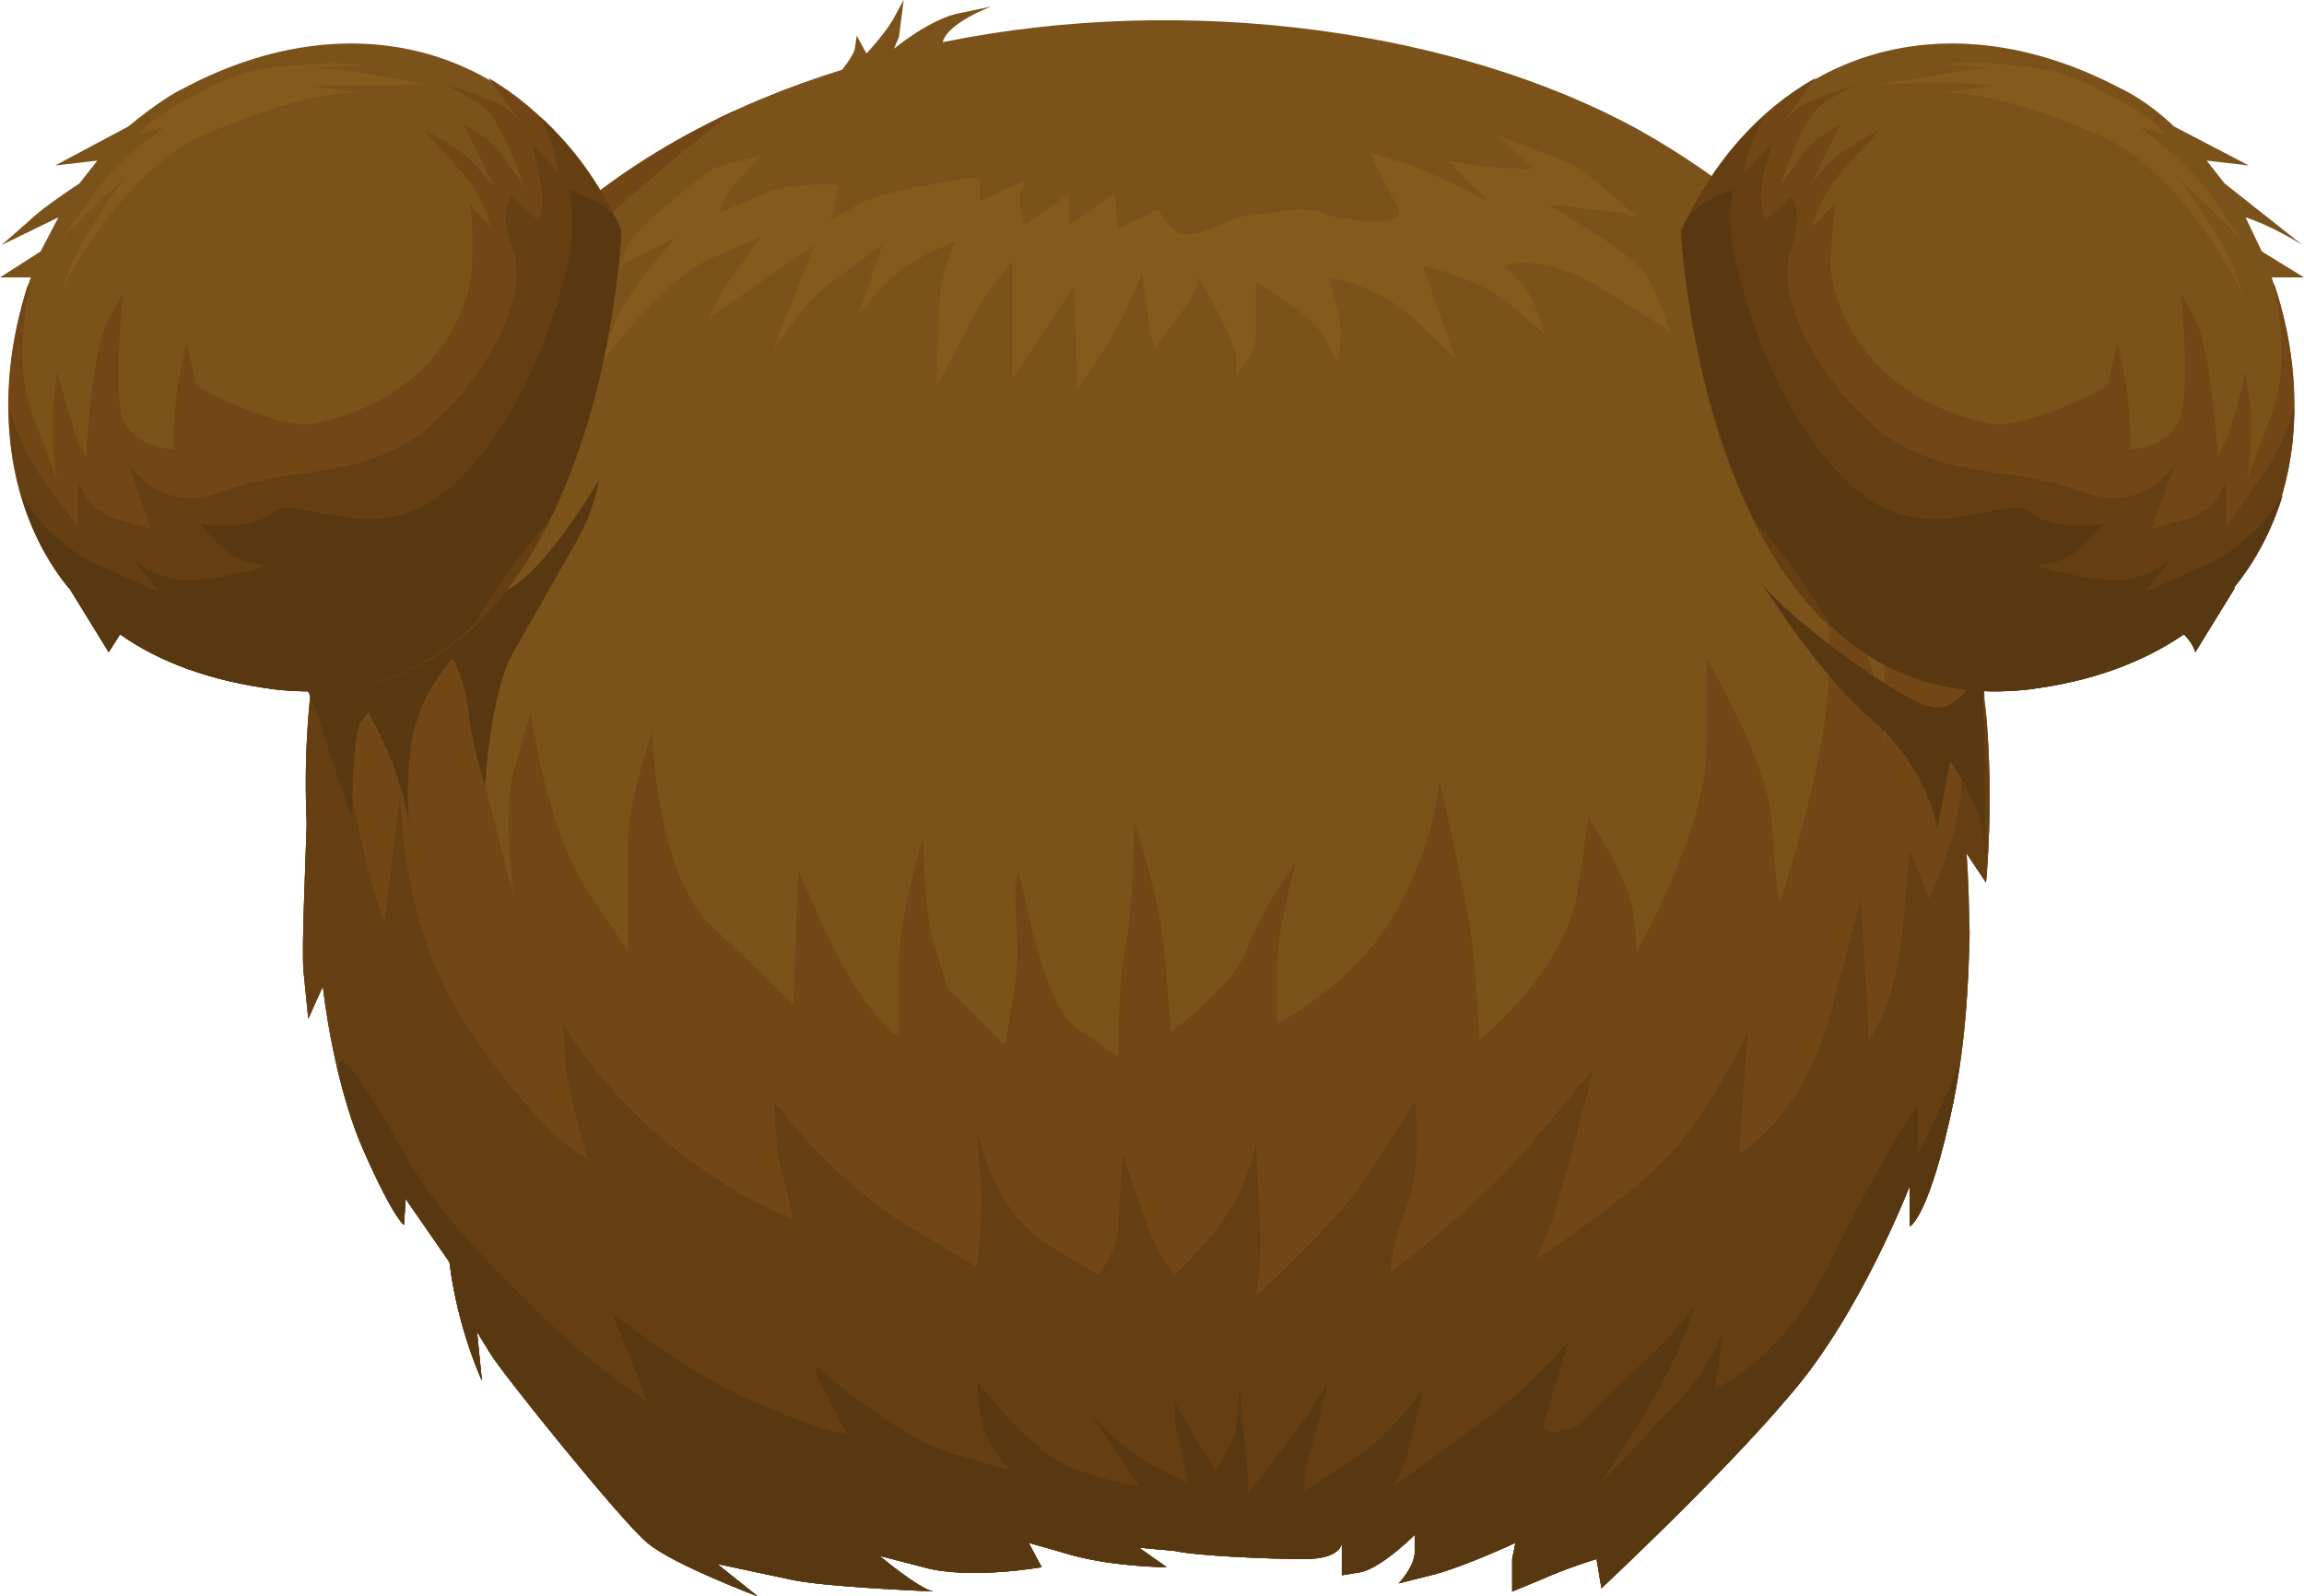 <?xml version="1.0" encoding="UTF-8" standalone="no"?>
<!-- Generator: flash2svg, http://dissentgraphics.com/tools/flash2svg -->

<svg
   xmlns:dc="http://purl.org/dc/elements/1.1/"
   xmlns:cc="http://creativecommons.org/ns#"
   xmlns:rdf="http://www.w3.org/1999/02/22-rdf-syntax-ns#"
   xmlns:svg="http://www.w3.org/2000/svg"
   xmlns="http://www.w3.org/2000/svg"
   xmlns:sodipodi="http://sodipodi.sourceforge.net/DTD/sodipodi-0.dtd"
   xmlns:inkscape="http://www.inkscape.org/namespaces/inkscape"
   id="AvatarAssets"
   image-rendering="auto"
   version="1.1"
   x="0px"
   y="0px"
   width="71"
   height="49.2"
   viewBox="0 0 71 49.2"
   inkscape:version="0.48.4 r9939"
   sodipodi:docname="AvatarAssets_backHatBear.svg">
  <sodipodi:namedview
     pagecolor="#ffffff"
     bordercolor="#666666"
     borderopacity="1"
     objecttolerance="10"
     gridtolerance="10"
     guidetolerance="10"
     inkscape:pageopacity="0"
     inkscape:pageshadow="2"
     inkscape:window-width="640"
     inkscape:window-height="480"
     id="namedview47"
     showgrid="false"
     fit-margin-top="0"
     fit-margin-left="0"
     fit-margin-right="0"
     fit-margin-bottom="0"
     inkscape:zoom="1.9032258"
     inkscape:cx="67.999"
     inkscape:cy="-63.699"
     inkscape:window-x="0"
     inkscape:window-y="0"
     inkscape:window-maximized="0"
     inkscape:current-layer="AvatarAssets" />
  <defs
     id="defs3" />
  <g
     id="backHatBear1"
     overflow="visible"
     style="overflow:visible"
     transform="translate(35.999,50.899)">
    <g
       id="backHatBear_0">
      <g
         id="element">
        <g
           id="drawingObject">
          <path
             id="path"
             d="m -9.599,-49.799 -0.05,0.35 c 0,0.15 -0.2,0.45 -0.4,0.7 -3.4,1.05 -6.55,2.7 -9.1,5.1 -6.3,5.85 -7.65,12.45 -7.4,18.15 -0.05,1.65 -0.15,3.7 -0.1,4.5 l 0.15,1.5 0.45,-1 0.25,1.7 -0.25,-1.7 c 0,0 0.3,2.9 1.25,5.05 0.95,2.15 1.25,2.3 1.25,2.3 l 0.05,-0.8 1.35,1.95 c 0.25,2.05 1,3.65 1,3.65 l -0.15,-1.5 0.4,0.65 c 0.35,0.6 4.1,5.25 4.85,5.85 0.75,0.65 3.4,1.65 3.4,1.65 l -1.25,-1 2.35,0.5 c 1.05,0.2 3.35,0.3 4.3,0.35 -0.45,-0.1 -1.65,-1.1 -1.65,-1.1 l 0.65,0.5 -0.65,-0.5 1.35,0.35 c 1.4,0.4 3.65,0 3.65,0 l -0.4,-0.75 1.4,0.4 c 1.35,0.35 2.85,0.35 2.85,0.35 l -0.85,-0.6 1.1,0.1 c 0.65,0.15 2.9,0.25 4,0.25 1.15,0 1.15,-0.5 1.15,-0.5 l 0,1 0.6,-0.1 c 0.65,-0.15 1.65,-1.15 1.65,-1.15 l 0,0.5 c 0,0.5 -0.5,1 -0.5,1 l 1,-0.25 c 1,-0.25 2.6,-1 2.6,-1 l -0.1,0.5 0,1 0.85,-0.35 c 0.9,-0.4 1.75,-0.65 1.75,-0.65 l 0.15,0.9 2.15,-2.05 -2.15,2.05 c 0,0 3.75,-3.5 5.85,-6 2.15,-2.5 3.65,-6.4 3.65,-6.4 l 0,1.25 c 0,0 0.6,-0.25 1.35,-3.85 0.75,-3.65 0.4,-7.65 0.4,-7.65 l 0.1,2.45 -0.1,-2.45 0.6,0.9 c 0,0 0.25,-2.5 0,-5.25 l -0.05,-0.4 c 0,-1.8 -0.25,-3.85 -0.95,-6 l -0.2,-1.05 c -0.45,-2.2 -1.2,-3.05 -1.2,-3.05 l 0.45,0.7 -0.45,-0.7 1,0.65 -2.65,-3.2 0.7,-0.25 -0.6,-0.05 c -0.4,-0.05 -1.35,-0.6 -1.8,-0.9 -1.35,-1.35 -3,-2.6 -4.95,-3.7 -5.55,-3.05 -13.85,-4.25 -21.45,-2.7 0.15,-0.6 1.5,-1.1 1.5,-1.1 l -0.95,0.2 c -0.9,0.15 -2.05,1.1 -2.05,1.1 l 0.7,-0.5 -0.7,0.5 0.15,-0.35 0.15,-1.15 -0.25,0.45 c -0.2,0.45 -0.9,1.2 -0.9,1.2 l -0.3,-0.55 z"
             inkscape:connector-curvature="0"
             style="fill:#7c521b" />
        </g>
        <g
           id="drawingObject1">
          <path
             id="path1"
             d="m -15.899,-28.349 c 0,0 -0.75,2.15 -0.75,3.4 l 0,3.35 -1.25,-1.85 c -1.25,-1.9 -1.75,-5.5 -1.75,-5.5 l 0.4,2.05 -0.4,-2.05 -0.5,1.75 c -0.4,1.25 0,4 0,4 l -0.9,-3.5 c -0.85,-3.5 -0.25,-9.4 -0.25,-9.4 l -0.2,3.4 0.2,-3.4 -0.75,1.5 c -0.5,1 -1.25,4.65 -1.25,4.65 l 0.15,-1.75 c 0.1,-1.25 0.1,-3.4 1.85,-7.5 1.2,-2.8 5.35,-6.3 7.95,-8.3 -2.1,1 -4.1,2.25 -5.8,3.85 -6.3,5.85 -7.65,12.45 -7.4,18.15 -0.05,1.65 -0.15,3.7 -0.1,4.5 l 0.15,1.5 0.45,-1 0.25,1.7 -0.25,-1.7 c 0,0 0.3,2.9 1.25,5.05 0.95,2.15 1.25,2.3 1.25,2.3 l 0.05,-0.8 1.35,1.95 c 0.25,2.05 1,3.65 1,3.65 l -0.15,-1.5 0.4,0.65 c 0.35,0.6 4.1,5.25 4.85,5.85 0.75,0.65 3.4,1.65 3.4,1.65 l -1.25,-1 2.35,0.5 c 1.05,0.2 3.35,0.3 4.3,0.35 -0.45,-0.1 -1.65,-1.1 -1.65,-1.1 l 0.65,0.5 -0.65,-0.5 1.35,0.35 c 1.4,0.4 3.65,0 3.65,0 l -0.4,-0.75 1.4,0.4 c 1.35,0.35 2.85,0.35 2.85,0.35 l -0.85,-0.6 1.1,0.1 c 0.65,0.15 2.9,0.25 4,0.25 1.15,0 1.15,-0.5 1.15,-0.5 l 0,1 0.6,-0.1 c 0.65,-0.15 1.65,-1.15 1.65,-1.15 l 0,0.5 c 0,0.5 -0.5,1 -0.5,1 l 1,-0.25 c 1,-0.25 2.6,-1 2.6,-1 l -0.1,0.5 0,1 0.85,-0.35 c 0.9,-0.4 1.75,-0.65 1.75,-0.65 l 0.15,0.9 2.15,-2.05 -2.15,2.05 c 0,0 3.75,-3.5 5.85,-6 2.15,-2.5 3.65,-6.4 3.65,-6.4 l 0,1.25 c 0,0 0.6,-0.25 1.35,-3.85 q 0.45,-2.3 0.5,-5.2 l -0.1,-2.45 0.6,0.9 c 0,0 0.25,-2.5 0,-5.25 l -0.05,-0.4 c 0,-1.8 -0.25,-3.85 -0.95,-6 l -0.2,-1.05 c -0.45,-2.2 -1.2,-3.05 -1.2,-3.05 l 0.45,0.7 -0.45,-0.7 1,0.65 -2.65,-3.2 0.7,-0.25 -0.6,-0.05 c -0.4,-0.05 -1.35,-0.6 -1.8,-0.9 l -1.05,-1 c 0.2,0.9 0.05,1.35 0.05,1.35 l 1.15,1.1 -1.15,-1.1 c 0,0 2.15,1.9 2.9,2.9 0.75,1 1.35,4 1.35,4 l -1.5,-1.25 0.35,1.1 -0.35,-1.1 c 0,0 0.65,1.6 0.75,3.85 0.15,2.25 0.15,5.4 0.15,5.4 l -0.15,-1.25 c -0.1,-1.25 -1.6,-4 -1.6,-4 l 0.75,1.55 -0.75,-1.55 0,3.1 c 0,2.5 -1.5,7 -1.5,7 0,0 -0.15,-0.6 -0.25,-2.5 -0.15,-1.85 -2,-5 -2,-5 l 0.95,1.8 -0.95,-1.8 0,2.65 c 0,2.6 -2.15,6.35 -2.15,6.35 l -0.1,-1.1 c -0.15,-1.15 -1.4,-3 -1.4,-3 l 0.65,1.05 -0.65,-1.05 -0.35,2.35 c -0.4,2.4 -3,4.5 -3,4.5 l 1.35,-1.35 -1.35,1.35 -0.15,-2.25 c -0.1,-1.6 -1.1,-5.75 -1.1,-5.75 l 0.5,2.3 -0.5,-2.3 c 0,0 0,1.5 -1.25,3.9 -1.25,2.35 -3.75,3.6 -3.75,3.6 l 0,-1.75 c 0,-1.1 0.6,-3.25 0.6,-3.25 l -0.3,1.2 0.3,-1.2 c 0,0 -1.1,1.5 -1.5,2.65 -0.35,1.1 -2.35,2.6 -2.35,2.6 l -0.25,-2.75 c -0.15,-1.5 -0.9,-3.75 -0.9,-3.75 l 0.4,1.3 -0.4,-1.3 -0.05,1.4 0.05,-1.4 c 0,0 0,2.5 -0.25,3.75 -0.25,1.25 -0.25,3.5 -0.25,3.5 l -1.25,-0.85 c -1.25,-0.9 -1.75,-5.25 -1.85,-4.75 l 0.5,1.85 -0.5,-1.85 c -0.15,0.5 0,1.25 0,2.35 0,1.15 -0.4,2.9 -0.4,2.9 l -1.75,-1.75 -0.35,-1.15 c -0.4,-1.1 -0.4,-3.5 -0.4,-3.5 l 0.05,1.35 -0.05,-1.35 -0.35,1.45 0.35,-1.45 c 0,0 -0.75,2.5 -0.75,3.9 l 0,2.25 c 0,0 -0.5,-0.25 -1.25,-1.4 -0.75,-1.1 -1.85,-3.75 -1.85,-3.75 l 0.65,1.45 -0.65,-1.45 -0.15,4.15 -2.6,-2.5 c -1.65,-1.65 -1.75,-5.9 -1.75,-5.9 z"
             inkscape:connector-curvature="0"
             style="fill:#724715" />
        </g>
        <g
           id="drawingObject2">
          <path
             id="path2"
             d="m 25.201,-28.799 c -0.35,0.65 -0.75,1.25 -0.75,1.95 0,1.5 -1,3.65 -1,3.65 l -0.6,-1.5 -0.25,2.75 c -0.25,2.1 -1,3.1 -1,3.1 l -0.25,-4.35 -1,3.75 c -0.9,3.1 -2.75,4.1 -2.75,4.1 l 1.05,-0.9 -1.05,0.9 0.25,-3.75 c 0,0 -0.9,2 -2.15,3.5 -1.25,1.5 -4.35,3.5 -4.35,3.5 l 1.7,-1.2 -1.7,1.2 0.35,-0.85 c 0.4,-0.9 1.4,-5 1.4,-5 l -1.75,2.1 c -1.75,2.15 -4.5,4.15 -4.5,4.15 l 1.6,-1.25 -1.6,1.25 c 0,0 0,-0.75 0.5,-2 0.5,-1.25 0.25,-3.25 0.25,-3.25 l -1.5,2.35 c -1,1.5 -3.4,3.65 -3.4,3.65 l 1.35,-1.25 -1.35,1.25 c 0,0 0.15,-0.75 0.15,-1.75 l -0.15,-3 c 0,0 -0.1,0.75 -0.6,1.75 -0.5,1 -1.9,2.35 -1.9,2.35 l -0.35,-0.5 c -0.4,-0.5 -1.25,-3.25 -1.25,-3.25 l 0.5,1.45 -0.5,-1.45 -0.15,2.25 c 0,0.75 -0.6,1.5 -0.6,1.5 l -1.65,-1 c -1.6,-1 -2.1,-3.5 -2.1,-3.5 l 0.45,1.4 -0.45,-1.4 0.1,1.4 c 0.15,0.85 -0.1,2.85 -0.1,2.85 l -2.25,-1.35 c -2.25,-1.4 -4,-3.75 -4,-3.75 l 1.15,1.35 -1.15,-1.35 0.1,1.6 0.5,2 c 0,0 -1.35,-0.35 -3.6,-2.1 -2.25,-1.75 -3.5,-3.9 -3.5,-3.9 l 0.9,1.3 -0.9,-1.3 0.1,1.5 c 0.15,0.9 0.65,2.65 0.65,2.65 0,0 -1.15,-0.4 -3.5,-3.75 -2.4,-3.4 -2.25,-7.65 -2.25,-7.65 l 0.25,2.55 -0.25,-2.55 -0.5,4.15 c 0,0 -1.15,-2.9 -1.4,-7.75 -0.1,-2.05 0.45,-4.35 1.1,-6.4 -1.8,3.75 -2.25,7.6 -2.1,11.1 -0.05,1.65 -0.15,3.7 -0.1,4.5 l 0.15,1.5 0.45,-1 0.25,1.7 -0.25,-1.7 c 0,0 0.3,2.9 1.25,5.05 0.95,2.15 1.25,2.3 1.25,2.3 l 0.05,-0.8 1.35,1.95 c 0.25,2.05 1,3.65 1,3.65 l -0.15,-1.5 0.4,0.65 c 0.35,0.6 4.1,5.25 4.85,5.85 0.75,0.65 3.4,1.65 3.4,1.65 l -1.25,-1 2.35,0.5 c 1.05,0.2 3.35,0.3 4.3,0.35 -0.45,-0.1 -1.65,-1.1 -1.65,-1.1 l 0.65,0.5 -0.65,-0.5 1.35,0.35 c 1.4,0.4 3.65,0 3.65,0 l -0.4,-0.75 1.4,0.4 c 1.35,0.35 2.85,0.35 2.85,0.35 l -0.85,-0.6 1.1,0.1 c 0.65,0.15 2.9,0.25 4,0.25 1.15,0 1.15,-0.5 1.15,-0.5 l 0,1 0.6,-0.1 c 0.65,-0.15 1.65,-1.15 1.65,-1.15 l 0,0.5 c 0,0.5 -0.5,1 -0.5,1 l 1,-0.25 c 1,-0.25 2.6,-1 2.6,-1 l -0.1,0.5 0,1 0.85,-0.35 c 0.9,-0.4 1.75,-0.65 1.75,-0.65 l 0.15,0.9 2.15,-2.05 -2.15,2.05 c 0,0 3.75,-3.5 5.85,-6 2.15,-2.5 3.65,-6.4 3.65,-6.4 l 0,1.25 c 0,0 0.6,-0.25 1.35,-3.85 0.75,-3.65 0.4,-7.65 0.4,-7.65 l 0.1,2.45 -0.1,-2.45 0.6,0.9 c 0,0 0.25,-2.4 0,-5.1 z"
             inkscape:connector-curvature="0"
             style="fill:#653f12" />
        </g>
        <g
           id="drawingObject3">
          <path
             id="path3"
             d="m -23.499,-13.949 1.35,1.95 c 0.25,2.05 1,3.65 1,3.65 l -0.15,-1.5 0.4,0.65 c 0.35,0.6 4.1,5.25 4.85,5.85 0.75,0.65 3.4,1.65 3.4,1.65 l -1.25,-1 2.35,0.5 c 1.05,0.2 3.35,0.3 4.3,0.35 -0.45,-0.1 -1.65,-1.1 -1.65,-1.1 l 0.65,0.5 -0.65,-0.5 1.35,0.35 c 1.4,0.4 3.65,0 3.65,0 l -0.4,-0.75 1.4,0.4 c 1.35,0.35 2.85,0.35 2.85,0.35 l -0.85,-0.6 1.1,0.1 c 0.65,0.15 2.9,0.25 4,0.25 1.15,0 1.15,-0.5 1.15,-0.5 l 0,1 0.6,-0.1 c 0.65,-0.15 1.65,-1.15 1.65,-1.15 l 0,0.5 c 0,0.5 -0.5,1 -0.5,1 l 1,-0.25 c 1,-0.25 2.6,-1 2.6,-1 l -0.1,0.5 0,1 0.85,-0.35 c 0.9,-0.4 1.75,-0.65 1.75,-0.65 l 0.15,0.9 2.15,-2.05 -2.15,2.05 c 0,0 3.75,-3.5 5.85,-6 2.15,-2.5 3.65,-6.4 3.65,-6.4 l 0,1.25 c 0,0 0.6,-0.25 1.35,-3.85 l 0.2,-1.2 c -0.85,2.05 -1.3,2.8 -1.3,2.8 l 0,-1.5 c 0,0 -1.15,1.65 -2.65,4.75 -1.5,3.15 -3.6,4 -3.6,4 l 1.25,-0.8 -1.25,0.8 0.25,-1.75 c 0,0 -0.5,1.25 -1.4,2.15 l -2.35,2.5 1.25,-2 c 1.25,-2 1.6,-3.4 1.6,-3.4 l -0.85,1 -2.75,2.65 c 0,0 -1.25,0.5 -1,-0.15 l 0.75,-2.5 c 0,0 -0.9,1.25 -2.65,2.5 l -2.75,2 0.25,-0.5 c 0.25,-0.5 0.65,-2.5 0.65,-2.5 0,0 -0.65,1 -1.75,1.9 l -1.9,1.25 0,-0.5 0.75,-2.9 -0.6,1 -1.9,2.5 0,-0.6 -0.25,-2.75 -0.1,1.25 c -0.15,0.75 -0.65,1.35 -0.65,1.35 0,0 -1.1,-1.75 -1.25,-2.1 l 0,0.6 0.4,1.9 -1,-0.5 c -1,-0.5 -2,-1.65 -2,-1.65 l 0.65,0.65 -0.65,-0.65 1.5,2.25 c 0,0 -0.9,-0.1 -2.15,-0.6 -1.25,-0.5 -2.85,-2.65 -2.85,-2.65 l 0.95,1.15 -0.95,-1.15 0.1,1 c 0.15,1 0.9,1.75 0.9,1.75 l -1.75,-0.5 c -1.75,-0.5 -4.25,-2.75 -4.25,-2.75 l 1.45,1.2 -1.45,-1.2 0.1,0.4 0.9,1.75 c 0,0 -0.5,0 -2.65,-0.9 -2.1,-0.85 -4.6,-2.85 -4.6,-2.85 l 1.5,1.1 -1.5,-1.1 1.1,2.75 c 0,0 -1.75,-1.15 -3.25,-2.65 -1.5,-1.5 -2.85,-2.75 -4,-4.6 -1.1,-1.9 -2.1,-3.65 -2.25,-3.15 l -0.05,0.15 c 0.2,0.8 0.45,1.7 0.8,2.5 0.95,2.15 1.25,2.3 1.25,2.3 l 0.05,-0.8 z"
             inkscape:connector-curvature="0"
             style="fill:#583810" />
        </g>
        <g
           id="drawingObject4">
          <path
             id="path4"
             d="m -1.549,-43.849 -0.1,-1.1 -1.4,1 0,-1 -1.35,1 c 0,0 -0.25,-0.65 -0.15,-1 l 0.15,-0.4 -1.4,0.65 0,-0.75 c 0,0 -2.85,0.35 -3.75,0.85 l -0.85,0.5 0.25,-1.1 c 0,0 -1.4,-0.15 -2.5,0.35 l -1.15,0.5 c 0,0 0,-0.5 0.65,-1.1 l 0.6,-0.65 c 0,0 -0.75,0.15 -1.5,0.4 q -0.6,0.45 -1.2,0.95 -1.25,1.05 -1.4,1.4 l -0.25,0.65 1.75,-0.9 c 0,0 -1.65,1.75 -2,2.9 l -0.4,1.1 1.2,-1.45 -1.2,1.45 c 0,0 2,-2.75 3.5,-3.35 l 1.5,-0.65 -1.25,1.75 -0.35,0.75 3.25,-2.25 -0.75,1.9 c -0.4,0.85 -0.5,1.35 -0.5,1.35 l 0.6,-0.85 -0.6,0.85 c 0,0 0.85,-1.5 2.1,-2.35 l 1.25,-0.9 -0.75,2.15 0.45,-0.55 -0.45,0.55 c 0,0 0.75,-1 1.5,-1.5 0.75,-0.5 1.5,-0.75 1.5,-0.75 l -0.25,0.65 0.25,-0.65 c 0,0 -0.5,1 -0.5,2 l -0.1,2.5 1.25,-2.4 c 0.35,-0.6 1.1,-1.5 1.1,-1.5 l 0,3.65 1.9,-2.9 0.1,3.15 c 0,0 1,-1.25 1.5,-2.4 l 0.5,-1.1 0.25,1.85 0.15,0.4 c 0,0 1.1,-1.4 1.25,-1.75 l 0.1,-0.4 0.6,1.05 -0.6,-1.05 c 0,0 1.15,2 1.15,2.5 l 0,0.5 c 0,0 0.6,-0.6 0.6,-1.25 l 0,-1.6 0.95,0.6 -0.95,-0.6 c 0,0 1.75,1 2.15,1.75 l 0.35,0.75 c 0,0 0.25,-0.9 0,-1.75 l -0.25,-0.9 0.95,0.25 -0.95,-0.25 c 0,0 1.65,0.25 2.75,1.4 l 1.15,1.1 -1,-2.85 1,0.3 -1,-0.3 c 0,0 1.75,0.35 2.75,1.25 l 1,0.85 c 0,0 -0.25,-1.1 -0.75,-1.6 l -0.5,-0.5 0.8,-0.1 -0.8,0.1 c 0,0 1.1,-0.5 3.1,0.75 l 2,1.25 c 0,0 -0.35,-1.25 -0.85,-1.9 -0.5,-0.6 -2.9,-2 -2.9,-2 l 1.25,0.8 -1.25,-0.8 2.25,0.25 0.5,0.15 c 0,0 -1.35,-1.25 -2,-1.65 l -2.25,-0.85 1,1 c 0,0 -1.35,0 -2,-0.15 l -0.6,-0.1 1.25,1.25 c 0,0 -1.4,-0.75 -2.5,-1.15 l -1.15,-0.35 0.9,1.75 c 0,0 0.25,0.5 -1.15,0.35 -1.35,-0.1 -1,-0.35 -2,-0.35 l -1.85,0.25 c 0,0 -1.15,0.6 -1.65,0.5 -0.5,-0.15 -0.75,-0.75 -0.75,-0.75 l 0.2,0.3 -0.2,-0.3 -1.25,0.6 z"
             inkscape:connector-curvature="0"
             style="fill:#86591d" />
        </g>
        <g
           id="group1">
          <g
             id="drawingObject5">
            <path
               id="path5"
               d="m -22.099,-32.949 -0.3,-0.25 -4.9,1.6 q 0,0.5 0.45,1.3 0.55,1.1 0.7,1.6 c 0.35,1.25 1,3 1,3 0,0 0,-2.5 0.25,-2.9 l 0.25,-0.35 0.4,0.8 -0.4,-0.8 c 0,0 0.75,1.35 1,2.35 l 0.25,1 c 0,0 -0.15,-2 0.25,-3.1 0.35,-1.15 1.1,-1.9 1.1,-1.9 l 0.2,0.45 -0.2,-0.45 c 0,0 0.4,0.65 0.5,1.75 0.15,1.15 0.5,2.15 0.5,2.15 0,0 0.15,-2.9 0.9,-4.15 l 1.85,-3.25 c 0.65,-1.1 0.75,-2 0.75,-2 0,0 -2.1,3.65 -3.35,3.5 -1.25,-0.1 -1.5,-0.6 -1.5,-0.6"
               inkscape:connector-curvature="0"
               style="fill:#583810" />
          </g>
          <g
             id="drawingObject6">
            <path
               id="path6"
               d="m 20.751,-30.749 c -1.25,-0.95 -2.05,-1.65 -2.45,-2.15 l -0.025,-0.025 0.975,1.425 q 1.35,1.85 2.45,2.8 c 1.75,1.5 2,3.35 2,3.35 l 0.4,-2.1 0.45,0.75 -0.45,-0.75 c 0,0 0.85,1.25 1,2.1 l 0.1,0.9 -0.1,-6.15 c 0,0.15 -0.65,1.65 -1.5,1.5 -0.45,-0.05 -1.4,-0.6 -2.85,-1.65 z"
               inkscape:connector-curvature="0"
               style="fill:#583810" />
          </g>
        </g>
        <g
           id="group2">
          <g
             id="drawingObject7">
            <path
               id="path7"
               d="m -17.099,-41.449 0.25,-2.35 c -2.8,-5.85 -8.35,-7.1 -13.45,-4.4 q -0.65,0.3 -1.75,1.2 l -2.25,1.2 1.3,-0.15 -0.55,0.7 c -0.6,0.4 -1.25,0.85 -1.6,1.2 l -0.8,0.7 1.75,-0.85 -0.55,1.05 -1.25,0.8 0.95,0 c -1.15,3.2 -0.95,6.95 1.15,9.55 l 0.05,0.05 1.2,1.95 0.35,-0.55 c 1.2,0.85 2.8,1.45 4.8,1.7 10,1.1 10.65,-14.15 10.65,-14.15"
               inkscape:connector-curvature="0"
               style="fill:#7c521b" />
          </g>
          <g
             id="drawingObject8">
            <path
               id="path8"
               d="m -17.099,-41.449 0.25,-2.35 q -1.55,-3.2 -4.1,-4.7 l 0.95,1.3 -0.3,-0.3 c -0.35,-0.3 -1.95,-0.8 -1.95,-0.8 l 0.85,0.3 -0.85,-0.3 1.1,0.65 c 0.65,0.5 1.3,2.5 1.3,2.5 l -0.55,-0.8 c -0.55,-0.8 -1.3,-1.1 -1.3,-1.1 l 0.45,0.25 -0.45,-0.25 0.9,1.85 -0.5,-0.55 c -0.45,-0.6 -1.65,-1.15 -1.65,-1.15 l 0.65,0.35 -0.65,-0.35 0.95,1.05 c 1,1.05 1.1,1.95 1.1,1.95 l -0.65,-0.75 0.05,0.35 -0.05,-0.35 c 0,0 0.15,0.3 0.1,1.8 0,1.5 -1.2,4.25 -4.85,5 -1.1,0.25 -3.65,-1.15 -3.65,-1.15 l 1.4,0.65 -1.4,-0.65 -0.3,-1.35 -0.25,1.2 c -0.2,1.2 -0.15,2.1 -0.15,2.1 0,0 -1.3,-0.05 -1.6,-1.05 -0.25,-0.95 0.05,-3.8 0.05,-3.8 l -0.1,1.55 0.1,-1.55 -0.5,0.95 c -0.5,1 -0.65,4.15 -0.65,4.15 l -0.25,-0.45 -0.65,-2.2 -0.1,1.05 c -0.1,1.05 0.1,2.25 0.1,2.25 l -0.7,-1.85 c -0.75,-1.85 -0.1,-4.15 -0.1,-4.15 l -0.25,1.4 0.25,-1.4 -0.1,0.05 c -1,3.2 -0.8,6.75 1.25,9.3 l 0.05,0.05 1.2,1.95 0.35,-0.55 c 1.2,0.85 2.8,1.45 4.8,1.7 10,1.1 10.65,-14.15 10.65,-14.15"
               inkscape:connector-curvature="0"
               style="fill:#724715" />
          </g>
          <g
             id="drawingObject9">
            <path
               id="path9"
               d="m -17.099,-41.449 0.25,-2.35 c -0.65,-1.45 -1.5,-2.6 -2.5,-3.5 q 0.45,0.95 0.55,1.7 l -0.8,-0.85 0.2,0.9 c 0.25,0.9 0,1.45 0,1.45 l -0.85,-0.75 -0.15,0.35 0.15,-0.35 c 0,0 -0.4,0.45 0.05,1.6 0.65,1.8 -1.5,5 -3.35,6.05 -1.85,1.05 -3.6,0.7 -5.6,1.45 -2,0.75 -2.9,-0.9 -2.9,-0.9 l 0.7,0.75 -0.7,-0.75 0.7,2.05 -1.05,-0.3 c -1.05,-0.35 -1.2,-1.25 -1.2,-1.25 l 0.2,0.5 -0.2,-0.5 0,1.5 -1.1,-1.5 c -0.5,-0.75 -0.85,-1.55 -1,-2.15 0,2 0.55,3.95 1.8,5.5 l 0.05,0.05 1.2,1.95 0.35,-0.55 c 1.2,0.85 2.8,1.45 4.8,1.7 10,1.1 10.65,-14.15 10.65,-14.15"
               inkscape:connector-curvature="0"
               style="fill:#653f12" />
          </g>
          <g
             id="group3">
            <g
               id="drawingObject10">
              <path
                 id="path10"
                 d="m -16.849,-43.699 0,-0.1 -0.1,-0.2 -0.05,-0.15 c -0.45,-0.6 -1.45,-0.9 -1.45,-0.9 l 0.55,0.25 -0.55,-0.25 0.1,0.7 -0.1,-0.7 c 0,0 0.25,1.05 -0.1,2.45 -0.45,1.85 -1.5,4.9 -3.6,6.75 -2.3,2 -4.7,0.1 -5.45,0.75 -0.75,0.6 -2.25,0.35 -2.25,0.35 l 0.85,0.05 -0.85,-0.05 0.6,0.65 c 0.65,0.65 1.45,0.6 1.45,0.6 0,0 -0.15,0.2 -1.9,0.45 -1.3,0.15 -2,-0.4 -2.25,-0.7 l 0.85,1.1 -1.9,-0.85 c -1.15,-0.55 -1.85,-1.35 -2.35,-2.15 0.3,1 0.75,2 1.45,2.85 l 0.05,0.05 1.2,1.95 0.35,-0.55 c 1.2,0.85 2.8,1.45 4.8,1.7 2.6,0.3 4.6,-0.55 6.1,-2 0.6,-1 1.3,-2.05 2.25,-3.1 l 0.1,-0.15 c 1.85,-3.7 2.15,-8.1 2.2,-8.8 z"
                 inkscape:connector-curvature="0"
                 style="fill:#583810" />
            </g>
          </g>
          <g
             id="drawingObject11">
            <path
               id="path11"
               d="m -26.449,-48.249 3.55,-0.05 c 0,0 -2.2,-0.45 -2.8,-0.45 l -0.6,-0.05 1.5,-0.1 0.4,0.05 c 0,0 -1.15,-0.25 -3.3,0.05 q -0.95,0.1 -2.25,0.8 -1.05,0.55 -1.45,0.9 l -0.35,0.35 0.85,-0.25 c 0,0 -1.45,0.95 -2.3,2.2 l -0.9,1.25 1.95,-1.9 c 0,0 -1.4,1.95 -1.7,2.85 l -0.35,0.85 1.25,-2.05 -1.25,2.05 c 0,0 1.8,-3.8 4.5,-5 3.35,-1.45 4.85,-1.3 4.85,-1.3 l -1.6,-0.2 z"
               inkscape:connector-curvature="0"
               style="fill:#86591d" />
          </g>
        </g>
        <g
           id="group4">
          <g
             id="drawingObject12">
            <path
               id="path12"
               d="m 29.301,-48.199 c -5.15,-2.7 -10.65,-1.45 -13.5,4.4 l 0.25,2.35 -0.25,-2.35 c 0,0 0.7,15.25 10.7,14.15 2,-0.25 3.55,-0.85 4.8,-1.7 0.3,0.3 0.35,0.55 0.35,0.55 l 1.2,-1.95 0,-0.05 c 2.1,-2.6 2.3,-6.35 1.15,-9.55 l 1,0 -1.3,-0.8 -0.5,-1.05 c 0.8,0.25 1.75,0.85 1.75,0.85 l -2.4,-1.9 -0.55,-0.7 1.3,0.15 -2.3,-1.2 q -0.85,-0.8 -1.7,-1.2 z"
               inkscape:connector-curvature="0"
               style="fill:#7c521b" />
          </g>
          <g
             id="drawingObject13">
            <path
               id="path13"
               d="m 20.101,-47.649 c 0.65,-0.45 1.15,-0.65 1.15,-0.65 0,0 -1.65,0.5 -1.95,0.8 l -0.3,0.3 0.95,-1.3 q -2.65,1.5 -4.15,4.7 l 0.25,2.35 -0.25,-2.35 c 0,0 0.7,15.25 10.7,14.15 2,-0.25 3.55,-0.85 4.8,-1.7 0.3,0.3 0.35,0.55 0.35,0.55 l 1.2,-1.95 0,-0.05 c 2.05,-2.55 2.3,-6.1 1.25,-9.3 l -0.05,-0.05 c 0,0 0.65,2.3 -0.1,4.15 l -0.7,1.85 c 0,0 0.2,-1.2 0.1,-2.25 l -0.15,-1.05 c 0,0 -0.4,1.75 -0.65,2.2 l -0.2,0.45 c 0,0 -0.2,-3.15 -0.65,-4.15 l -0.5,-0.95 c 0,0 0.3,2.85 0,3.8 -0.25,1 -1.55,1.05 -1.55,1.05 0,0 0.05,-0.9 -0.15,-2.1 l -0.25,-1.2 -0.3,1.35 c 0,0 -2.6,1.4 -3.65,1.15 -3.65,-0.75 -4.85,-3.5 -4.9,-5 l 0.15,-1.8 -0.7,0.75 c 0,0 0.15,-0.9 1.1,-1.95 l 1,-1.05 c 0,0 -1.2,0.55 -1.7,1.15 l -0.45,0.55 0.9,-1.85 c 0,0 -0.75,0.3 -1.3,1.1 l -0.55,0.8 c 0,0 0.65,-2 1.25,-2.5 z"
               inkscape:connector-curvature="0"
               style="fill:#724715" />
          </g>
          <g
             id="drawingObject14">
            <path
               id="path14"
               d="m 17.851,-46.099 q 0.2,-0.6 0.5,-1.2 c -1,0.9 -1.85,2.05 -2.55,3.5 l 0.25,2.35 -0.25,-2.35 c 0,0 0.7,15.25 10.7,14.15 2,-0.25 3.55,-0.85 4.8,-1.7 0.3,0.3 0.35,0.55 0.35,0.55 l 1.2,-1.95 0,-0.05 c 1.25,-1.55 1.85,-3.5 1.85,-5.5 -0.2,0.6 -0.5,1.4 -1.05,2.15 l -1.05,1.5 0,-1.5 c 0,0 -0.15,0.9 -1.2,1.25 l -1.1,0.3 0.75,-2.05 c 0,0 -0.9,1.65 -2.9,0.9 -2,-0.75 -3.75,-0.4 -5.6,-1.45 -1.85,-1.05 -4,-4.25 -3.35,-6.05 0.4,-1.15 0,-1.6 0,-1.6 l 0.15,0.35 -0.15,-0.35 -0.8,0.75 c 0,0 -0.25,-0.55 -0.05,-1.45 l 0.25,-0.9 -0.85,0.85 q 0.05,-0.2 0.1,-0.5 z"
               inkscape:connector-curvature="0"
               style="fill:#653f12" />
          </g>
          <g
             id="group5">
            <g
               id="drawingObject15">
              <path
                 id="path15"
                 d="m 15.851,-43.799 -0.05,0.1 c 0.05,0.7 0.4,5.1 2.25,8.8 l 0.1,0.15 c 0.95,1.05 1.65,2.1 2.25,3.1 1.5,1.45 3.45,2.3 6.1,2 2,-0.25 3.55,-0.85 4.8,-1.7 0.3,0.3 0.35,0.55 0.35,0.55 l 1.2,-1.95 0,-0.05 c 0.7,-0.85 1.2,-1.85 1.5,-2.85 -0.5,0.8 -1.2,1.6 -2.35,2.15 l -1.9,0.85 0.85,-1.1 c -0.3,0.3 -0.95,0.85 -2.25,0.7 -1.75,-0.25 -1.95,-0.45 -1.95,-0.45 l 0.3,0.15 -0.3,-0.15 0.5,-0.05 -0.5,0.05 c 0,0 0.85,0.05 1.45,-0.6 l 0.65,-0.65 c 0,0 -1.55,0.25 -2.25,-0.35 -0.75,-0.65 -3.2,1.25 -5.45,-0.75 -2.1,-1.85 -3.15,-4.9 -3.6,-6.75 -0.4,-1.4 -0.15,-2.45 -0.15,-2.45 l -0.05,0.7 0.05,-0.7 c 0,0 -1,0.3 -1.4,0.9 l -0.1,0.15 -0.05,0.2 z"
                 inkscape:connector-curvature="0"
                 style="fill:#583810" />
            </g>
          </g>
          <g
             id="drawingObject16">
            <path
               id="path16"
               d="m 33.151,-41.749 -0.3,-0.85 c -0.3,-0.9 -1.75,-2.85 -1.75,-2.85 l 0.75,1.1 -0.75,-1.1 1.95,1.9 -0.85,-1.25 c -0.9,-1.25 -2.3,-2.2 -2.3,-2.2 l 0.8,0.65 -0.8,-0.65 0.85,0.25 -0.35,-0.35 q -0.35,-0.35 -1.45,-0.9 -1.3,-0.7 -2.25,-0.8 c -0.9,-0.15 -1.7,-0.2 -2.45,-0.15 l -0.425,0.05 0.025,0 c 0.55,0 1.45,0.1 1.45,0.1 l -0.6,0.05 -2.8,0.45 1.2,-0.05 c 1.15,-0.05 2.35,0.1 2.35,0.1 l -1.6,0.2 1.15,0.1 -1.15,-0.1 c 0,0 1.45,-0.15 4.8,1.3 2.75,1.2 4.5,5 4.5,5 z"
               inkscape:connector-curvature="0"
               style="fill:#86591d" />
          </g>
        </g>
      </g>
    </g>
  </g>
</svg>
